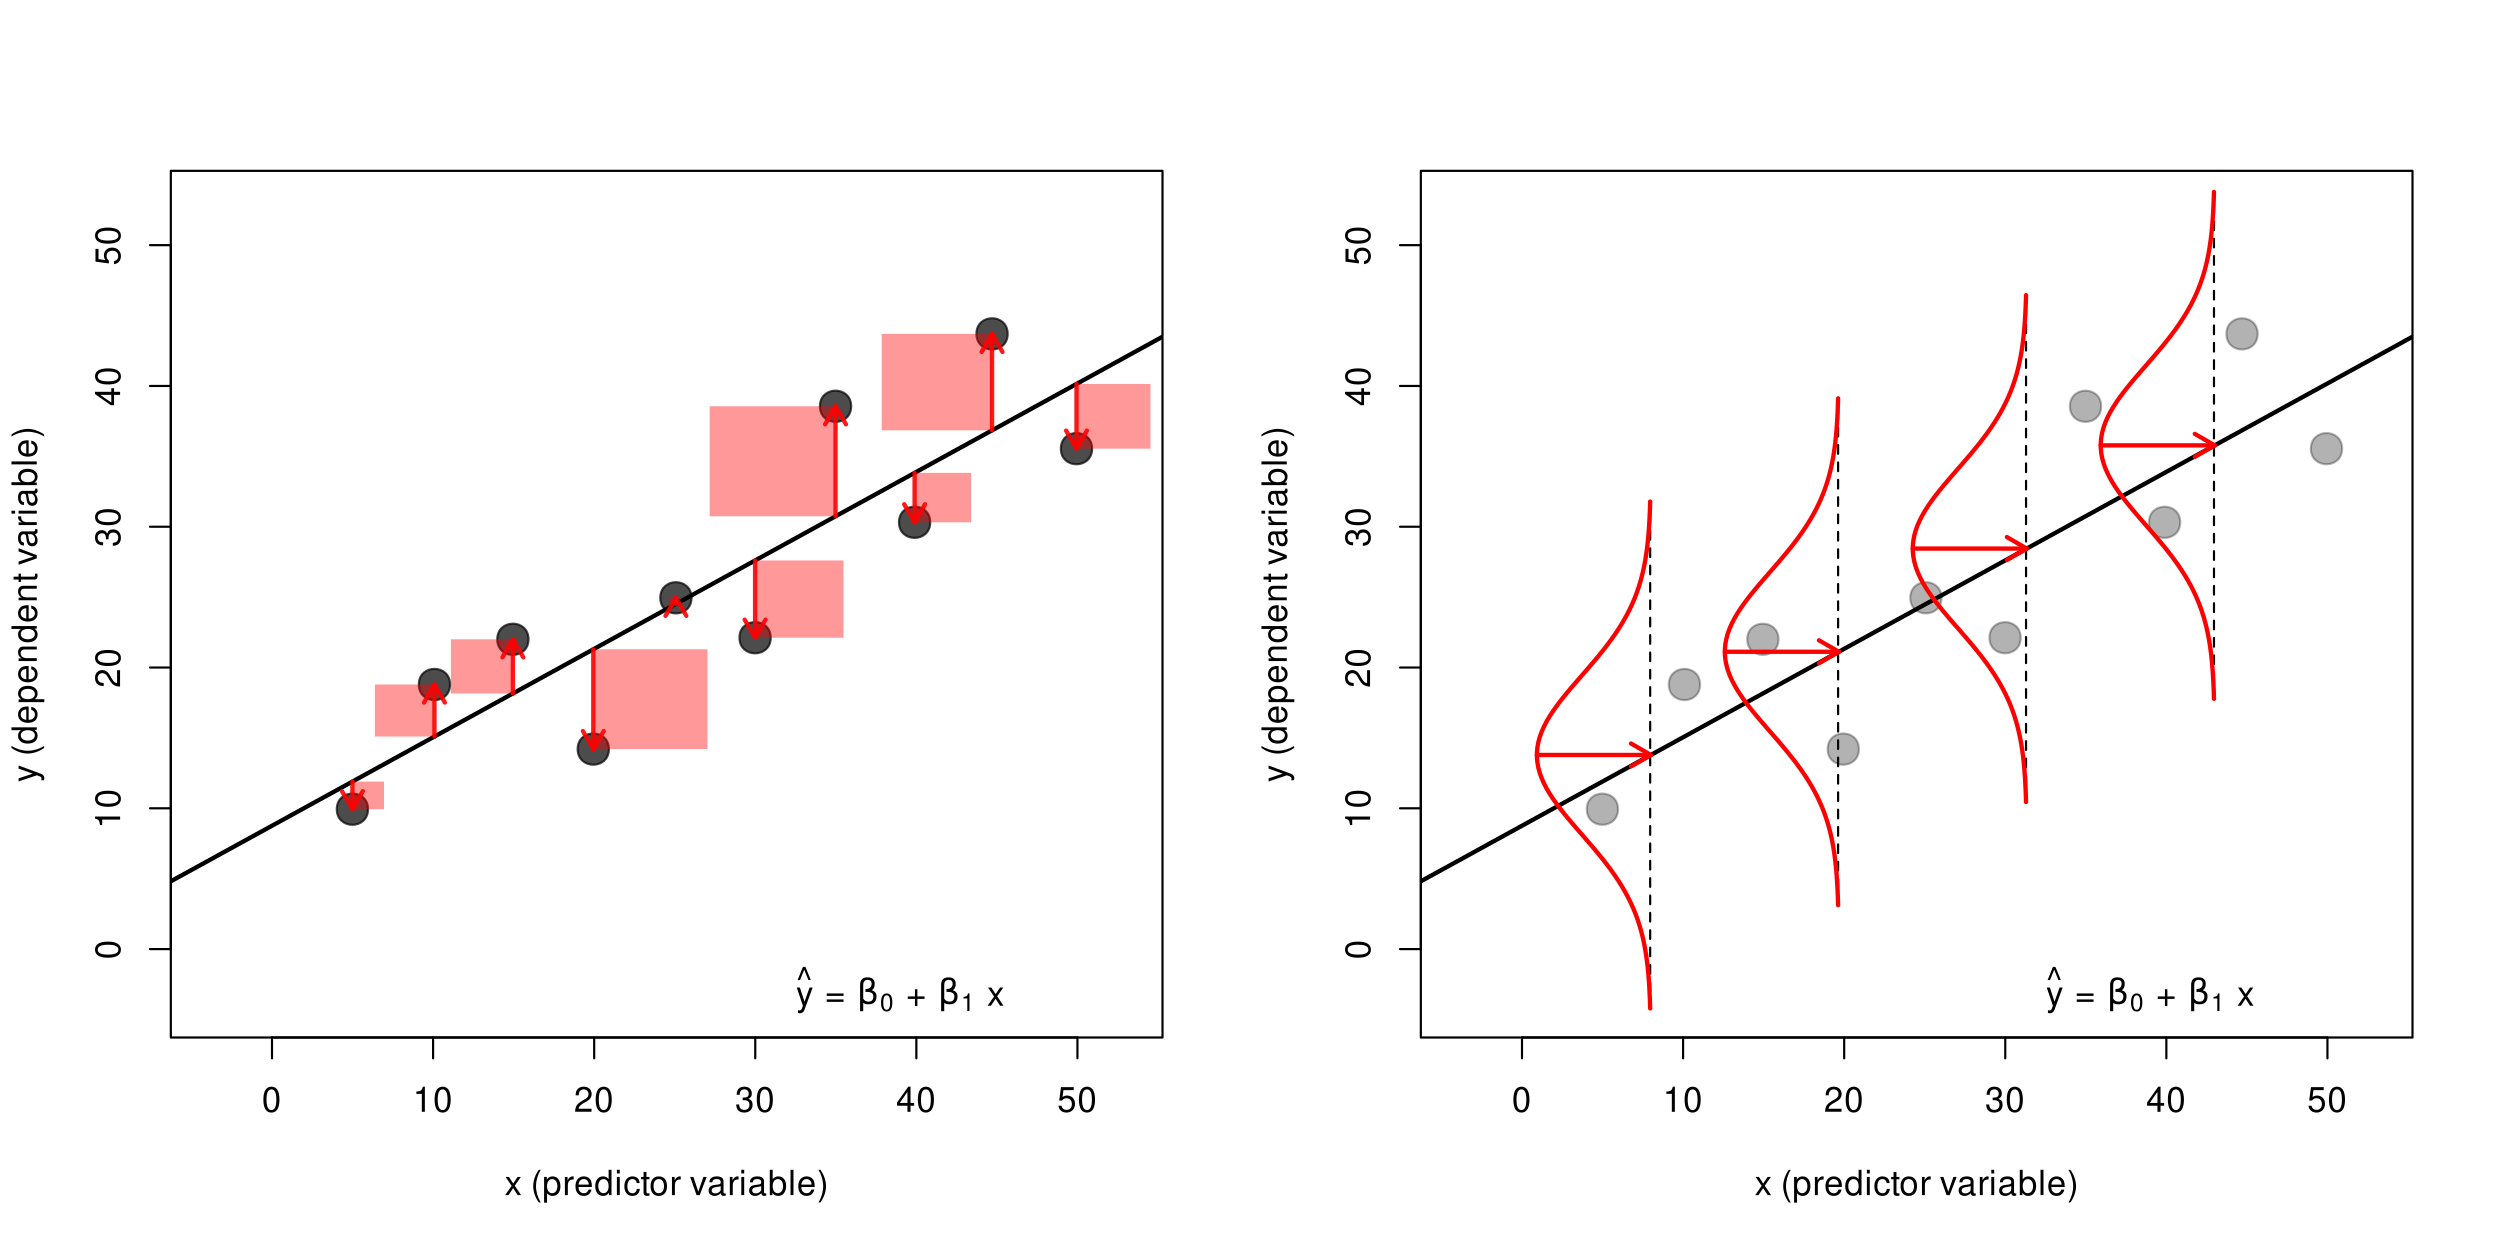 <?xml version="1.0" encoding="UTF-8"?>
<svg xmlns="http://www.w3.org/2000/svg" xmlns:xlink="http://www.w3.org/1999/xlink" width="864pt" height="432pt" viewBox="0 0 864 432" version="1.1">
<defs>
<g>
<symbol overflow="visible" id="glyph0-0">
<path style="stroke:none;" d=""/>
</symbol>
<symbol overflow="visible" id="glyph0-1">
<path style="stroke:none;" d="M 3.297 -8.672 C 2.516 -8.672 1.781 -8.312 1.344 -7.734 C 0.797 -6.953 0.516 -5.812 0.516 -4.203 C 0.516 -1.266 1.469 0.281 3.297 0.281 C 5.094 0.281 6.078 -1.266 6.078 -4.125 C 6.078 -5.812 5.812 -6.938 5.25 -7.734 C 4.812 -8.328 4.109 -8.672 3.297 -8.672 Z M 3.297 -7.734 C 4.438 -7.734 5 -6.578 5 -4.219 C 5 -1.75 4.453 -0.594 3.281 -0.594 C 2.156 -0.594 1.594 -1.797 1.594 -4.188 C 1.594 -6.578 2.156 -7.734 3.297 -7.734 Z M 3.297 -7.734 "/>
</symbol>
<symbol overflow="visible" id="glyph0-2">
<path style="stroke:none;" d="M 3.109 -6.188 L 3.109 0 L 4.156 0 L 4.156 -8.672 L 3.469 -8.672 C 3.094 -7.344 2.859 -7.156 1.219 -6.953 L 1.219 -6.188 Z M 3.109 -6.188 "/>
</symbol>
<symbol overflow="visible" id="glyph0-3">
<path style="stroke:none;" d="M 6.078 -1.047 L 1.594 -1.047 C 1.703 -1.766 2.094 -2.219 3.125 -2.859 L 4.328 -3.531 C 5.516 -4.188 6.125 -5.078 6.125 -6.141 C 6.125 -6.859 5.844 -7.531 5.344 -8 C 4.844 -8.453 4.219 -8.672 3.406 -8.672 C 2.328 -8.672 1.531 -8.297 1.062 -7.547 C 0.75 -7.094 0.625 -6.547 0.594 -5.672 L 1.656 -5.672 C 1.688 -6.266 1.766 -6.609 1.906 -6.906 C 2.188 -7.422 2.734 -7.75 3.375 -7.75 C 4.328 -7.75 5.047 -7.062 5.047 -6.125 C 5.047 -5.422 4.656 -4.828 3.906 -4.391 L 2.797 -3.75 C 1.016 -2.719 0.5 -1.906 0.406 -0.016 L 6.078 -0.016 Z M 6.078 -1.047 "/>
</symbol>
<symbol overflow="visible" id="glyph0-4">
<path style="stroke:none;" d="M 2.656 -4 L 3.234 -4 C 4.375 -4 4.984 -3.453 4.984 -2.406 C 4.984 -1.312 4.328 -0.656 3.234 -0.656 C 2.078 -0.656 1.516 -1.25 1.438 -2.516 L 0.391 -2.516 C 0.438 -1.828 0.547 -1.375 0.75 -0.984 C 1.203 -0.141 2.031 0.281 3.188 0.281 C 4.938 0.281 6.078 -0.781 6.078 -2.422 C 6.078 -3.531 5.656 -4.125 4.625 -4.484 C 5.422 -4.812 5.812 -5.406 5.812 -6.281 C 5.812 -7.781 4.844 -8.672 3.234 -8.672 C 1.516 -8.672 0.594 -7.719 0.562 -5.875 L 1.625 -5.875 C 1.625 -6.406 1.688 -6.703 1.812 -6.969 C 2.047 -7.469 2.578 -7.75 3.234 -7.75 C 4.172 -7.75 4.734 -7.188 4.734 -6.25 C 4.734 -5.641 4.531 -5.266 4.062 -5.062 C 3.766 -4.938 3.391 -4.891 2.656 -4.891 Z M 2.656 -4 "/>
</symbol>
<symbol overflow="visible" id="glyph0-5">
<path style="stroke:none;" d="M 3.922 -2.094 L 3.922 0 L 4.984 0 L 4.984 -2.094 L 6.234 -2.094 L 6.234 -3.047 L 4.984 -3.047 L 4.984 -8.672 L 4.203 -8.672 L 0.344 -3.219 L 0.344 -2.094 Z M 3.922 -3.047 L 1.266 -3.047 L 3.922 -6.875 Z M 3.922 -3.047 "/>
</symbol>
<symbol overflow="visible" id="glyph0-6">
<path style="stroke:none;" d="M 5.719 -8.516 L 1.312 -8.516 L 0.688 -3.875 L 1.656 -3.875 C 2.141 -4.469 2.562 -4.672 3.234 -4.672 C 4.375 -4.672 5.078 -3.891 5.078 -2.625 C 5.078 -1.406 4.375 -0.656 3.219 -0.656 C 2.297 -0.656 1.734 -1.125 1.469 -2.094 L 0.422 -2.094 C 0.562 -1.391 0.688 -1.062 0.938 -0.75 C 1.422 -0.094 2.281 0.281 3.234 0.281 C 4.953 0.281 6.156 -0.969 6.156 -2.766 C 6.156 -4.453 5.047 -5.609 3.406 -5.609 C 2.812 -5.609 2.328 -5.453 1.844 -5.094 L 2.172 -7.469 L 5.719 -7.469 Z M 5.719 -8.516 "/>
</symbol>
<symbol overflow="visible" id="glyph0-7">
<path style="stroke:none;" d="M 3.5 -3.25 L 5.609 -6.281 L 4.484 -6.281 L 2.969 -4.016 L 1.469 -6.281 L 0.328 -6.281 L 2.422 -3.203 L 0.203 0 L 1.344 0 L 2.938 -2.406 L 4.516 0 L 5.672 0 Z M 3.5 -3.25 "/>
</symbol>
<symbol overflow="visible" id="glyph0-8">
<path style="stroke:none;" d=""/>
</symbol>
<symbol overflow="visible" id="glyph0-9">
<path style="stroke:none;" d="M 2.828 -8.75 C 1.625 -7.172 0.875 -4.984 0.875 -3.109 C 0.875 -1.219 1.625 0.969 2.828 2.547 L 3.484 2.547 C 2.438 0.828 1.844 -1.188 1.844 -3.109 C 1.844 -5.016 2.438 -7.047 3.484 -8.75 Z M 2.828 -8.75 "/>
</symbol>
<symbol overflow="visible" id="glyph0-10">
<path style="stroke:none;" d="M 0.641 2.609 L 1.656 2.609 L 1.656 -0.656 C 2.188 -0.016 2.766 0.281 3.594 0.281 C 5.219 0.281 6.281 -1.031 6.281 -3.031 C 6.281 -5.141 5.25 -6.469 3.578 -6.469 C 2.719 -6.469 2.047 -6.078 1.578 -5.344 L 1.578 -6.281 L 0.641 -6.281 Z M 3.406 -5.531 C 4.516 -5.531 5.234 -4.562 5.234 -3.062 C 5.234 -1.625 4.5 -0.656 3.406 -0.656 C 2.344 -0.656 1.656 -1.625 1.656 -3.094 C 1.656 -4.578 2.344 -5.531 3.406 -5.531 Z M 3.406 -5.531 "/>
</symbol>
<symbol overflow="visible" id="glyph0-11">
<path style="stroke:none;" d="M 0.828 -6.281 L 0.828 0 L 1.844 0 L 1.844 -3.266 C 1.844 -4.781 2.469 -5.453 3.859 -5.406 L 3.859 -6.438 C 3.688 -6.453 3.594 -6.469 3.469 -6.469 C 2.812 -6.469 2.328 -6.078 1.75 -5.141 L 1.75 -6.281 Z M 0.828 -6.281 "/>
</symbol>
<symbol overflow="visible" id="glyph0-12">
<path style="stroke:none;" d="M 6.156 -2.812 C 6.156 -3.766 6.078 -4.344 5.906 -4.812 C 5.5 -5.844 4.531 -6.469 3.359 -6.469 C 1.609 -6.469 0.484 -5.141 0.484 -3.062 C 0.484 -0.984 1.562 0.281 3.344 0.281 C 4.781 0.281 5.766 -0.547 6.031 -1.906 L 5.016 -1.906 C 4.734 -1.078 4.172 -0.641 3.375 -0.641 C 2.734 -0.641 2.203 -0.938 1.859 -1.469 C 1.625 -1.828 1.531 -2.188 1.531 -2.812 Z M 1.547 -3.625 C 1.625 -4.781 2.344 -5.547 3.344 -5.547 C 4.375 -5.547 5.078 -4.75 5.078 -3.625 Z M 1.547 -3.625 "/>
</symbol>
<symbol overflow="visible" id="glyph0-13">
<path style="stroke:none;" d="M 5.938 -8.75 L 4.938 -8.75 L 4.938 -5.5 C 4.531 -6.125 3.859 -6.469 3.016 -6.469 C 1.375 -6.469 0.312 -5.156 0.312 -3.156 C 0.312 -1.031 1.344 0.281 3.047 0.281 C 3.906 0.281 4.516 -0.047 5.047 -0.828 L 5.047 0 L 5.938 0 Z M 3.188 -5.531 C 4.266 -5.531 4.938 -4.578 4.938 -3.078 C 4.938 -1.625 4.25 -0.656 3.188 -0.656 C 2.094 -0.656 1.359 -1.625 1.359 -3.094 C 1.359 -4.562 2.094 -5.531 3.188 -5.531 Z M 3.188 -5.531 "/>
</symbol>
<symbol overflow="visible" id="glyph0-14">
<path style="stroke:none;" d="M 1.797 -6.281 L 0.797 -6.281 L 0.797 0 L 1.797 0 Z M 1.797 -8.75 L 0.797 -8.75 L 0.797 -7.484 L 1.797 -7.484 Z M 1.797 -8.75 "/>
</symbol>
<symbol overflow="visible" id="glyph0-15">
<path style="stroke:none;" d="M 5.656 -4.172 C 5.609 -4.781 5.469 -5.188 5.234 -5.531 C 4.797 -6.125 4.047 -6.469 3.172 -6.469 C 1.469 -6.469 0.375 -5.125 0.375 -3.031 C 0.375 -1.016 1.453 0.281 3.156 0.281 C 4.656 0.281 5.609 -0.625 5.719 -2.156 L 4.719 -2.156 C 4.547 -1.156 4.031 -0.641 3.188 -0.641 C 2.078 -0.641 1.422 -1.547 1.422 -3.031 C 1.422 -4.609 2.062 -5.547 3.156 -5.547 C 4 -5.547 4.531 -5.047 4.641 -4.172 Z M 5.656 -4.172 "/>
</symbol>
<symbol overflow="visible" id="glyph0-16">
<path style="stroke:none;" d="M 3.047 -6.281 L 2.016 -6.281 L 2.016 -8.016 L 1.016 -8.016 L 1.016 -6.281 L 0.172 -6.281 L 0.172 -5.469 L 1.016 -5.469 L 1.016 -0.719 C 1.016 -0.078 1.453 0.281 2.234 0.281 C 2.5 0.281 2.719 0.25 3.047 0.188 L 3.047 -0.641 C 2.906 -0.609 2.766 -0.594 2.562 -0.594 C 2.141 -0.594 2.016 -0.719 2.016 -1.156 L 2.016 -5.469 L 3.047 -5.469 Z M 3.047 -6.281 "/>
</symbol>
<symbol overflow="visible" id="glyph0-17">
<path style="stroke:none;" d="M 3.266 -6.469 C 1.484 -6.469 0.438 -5.203 0.438 -3.094 C 0.438 -0.969 1.484 0.281 3.281 0.281 C 5.047 0.281 6.125 -0.984 6.125 -3.047 C 6.125 -5.234 5.094 -6.469 3.266 -6.469 Z M 3.281 -5.547 C 4.406 -5.547 5.078 -4.625 5.078 -3.062 C 5.078 -1.578 4.375 -0.641 3.281 -0.641 C 2.156 -0.641 1.469 -1.578 1.469 -3.094 C 1.469 -4.625 2.156 -5.547 3.281 -5.547 Z M 3.281 -5.547 "/>
</symbol>
<symbol overflow="visible" id="glyph0-18">
<path style="stroke:none;" d="M 3.422 0 L 5.828 -6.281 L 4.703 -6.281 L 2.922 -1.188 L 1.25 -6.281 L 0.125 -6.281 L 2.328 0 Z M 3.422 0 "/>
</symbol>
<symbol overflow="visible" id="glyph0-19">
<path style="stroke:none;" d="M 6.422 -0.594 C 6.312 -0.562 6.266 -0.562 6.203 -0.562 C 5.859 -0.562 5.656 -0.75 5.656 -1.062 L 5.656 -4.75 C 5.656 -5.875 4.844 -6.469 3.297 -6.469 C 2.375 -6.469 1.641 -6.203 1.219 -5.734 C 0.922 -5.406 0.797 -5.047 0.781 -4.422 L 1.781 -4.422 C 1.875 -5.203 2.328 -5.547 3.266 -5.547 C 4.172 -5.547 4.672 -5.203 4.672 -4.609 L 4.672 -4.344 C 4.656 -3.906 4.438 -3.75 3.625 -3.641 C 2.203 -3.469 1.984 -3.422 1.609 -3.266 C 0.875 -2.953 0.5 -2.406 0.5 -1.578 C 0.5 -0.438 1.297 0.281 2.562 0.281 C 3.359 0.281 4 0 4.703 -0.641 C 4.781 0 5.094 0.281 5.734 0.281 C 5.953 0.281 6.078 0.25 6.422 0.172 Z M 4.672 -1.984 C 4.672 -1.641 4.578 -1.438 4.266 -1.156 C 3.859 -0.797 3.375 -0.594 2.781 -0.594 C 2 -0.594 1.547 -0.969 1.547 -1.609 C 1.547 -2.266 1.984 -2.609 3.062 -2.766 C 4.125 -2.906 4.328 -2.953 4.672 -3.109 Z M 4.672 -1.984 "/>
</symbol>
<symbol overflow="visible" id="glyph0-20">
<path style="stroke:none;" d="M 0.641 -8.75 L 0.641 0 L 1.547 0 L 1.547 -0.797 C 2.031 -0.078 2.656 0.281 3.547 0.281 C 5.203 0.281 6.281 -1.078 6.281 -3.172 C 6.281 -5.203 5.25 -6.469 3.594 -6.469 C 2.719 -6.469 2.109 -6.141 1.641 -5.438 L 1.641 -8.75 Z M 3.391 -5.531 C 4.516 -5.531 5.234 -4.562 5.234 -3.062 C 5.234 -1.625 4.484 -0.656 3.391 -0.656 C 2.328 -0.656 1.641 -1.625 1.641 -3.094 C 1.641 -4.578 2.328 -5.531 3.391 -5.531 Z M 3.391 -5.531 "/>
</symbol>
<symbol overflow="visible" id="glyph0-21">
<path style="stroke:none;" d="M 1.828 -8.75 L 0.812 -8.75 L 0.812 0 L 1.828 0 Z M 1.828 -8.75 "/>
</symbol>
<symbol overflow="visible" id="glyph0-22">
<path style="stroke:none;" d="M 1.109 2.547 C 2.312 0.969 3.078 -1.219 3.078 -3.094 C 3.078 -4.984 2.312 -7.172 1.109 -8.75 L 0.453 -8.75 C 1.516 -7.031 2.094 -5.016 2.094 -3.094 C 2.094 -1.188 1.516 0.844 0.453 2.547 Z M 1.109 2.547 "/>
</symbol>
<symbol overflow="visible" id="glyph0-23">
<path style="stroke:none;" d="M 4.656 -6.281 L 2.922 -1.391 L 1.312 -6.281 L 0.234 -6.281 L 2.359 0.031 L 1.984 1.016 C 1.812 1.469 1.594 1.625 1.172 1.625 C 1.016 1.625 0.859 1.609 0.641 1.562 L 0.641 2.453 C 0.859 2.562 1.062 2.609 1.312 2.609 C 1.641 2.609 1.984 2.516 2.25 2.312 C 2.562 2.094 2.75 1.828 2.938 1.312 L 5.734 -6.281 Z M 4.656 -6.281 "/>
</symbol>
<symbol overflow="visible" id="glyph0-24">
<path style="stroke:none;" d="M 2.359 -8.516 L 0.531 -3.953 L 1.359 -3.953 L 2.812 -7.547 L 4.266 -3.953 L 5.094 -3.953 L 3.234 -8.516 Z M 2.359 -8.516 "/>
</symbol>
<symbol overflow="visible" id="glyph0-25">
<path style="stroke:none;" d="M 6.406 -4.234 L 0.594 -4.234 L 0.594 -3.391 L 6.406 -3.391 Z M 6.406 -2.172 L 0.594 -2.172 L 0.594 -1.328 L 6.406 -1.328 Z M 6.406 -2.172 "/>
</symbol>
<symbol overflow="visible" id="glyph0-26">
<path style="stroke:none;" d="M 6.406 -3.203 L 3.922 -3.203 L 3.922 -5.688 L 3.078 -5.688 L 3.078 -3.203 L 0.594 -3.203 L 0.594 -2.359 L 3.078 -2.359 L 3.078 0.125 L 3.922 0.125 L 3.922 -2.359 L 6.406 -2.359 Z M 6.406 -3.203 "/>
</symbol>
<symbol overflow="visible" id="glyph1-0">
<path style="stroke:none;" d=""/>
</symbol>
<symbol overflow="visible" id="glyph1-1">
<path style="stroke:none;" d="M -8.672 -3.297 C -8.672 -2.516 -8.312 -1.781 -7.734 -1.344 C -6.953 -0.797 -5.812 -0.516 -4.203 -0.516 C -1.266 -0.516 0.281 -1.469 0.281 -3.297 C 0.281 -5.094 -1.266 -6.078 -4.125 -6.078 C -5.812 -6.078 -6.938 -5.812 -7.734 -5.25 C -8.328 -4.812 -8.672 -4.109 -8.672 -3.297 Z M -7.734 -3.297 C -7.734 -4.438 -6.578 -5 -4.219 -5 C -1.75 -5 -0.594 -4.453 -0.594 -3.281 C -0.594 -2.156 -1.797 -1.594 -4.188 -1.594 C -6.578 -1.594 -7.734 -2.156 -7.734 -3.297 Z M -7.734 -3.297 "/>
</symbol>
<symbol overflow="visible" id="glyph1-2">
<path style="stroke:none;" d="M -6.188 -3.109 L 0 -3.109 L 0 -4.156 L -8.672 -4.156 L -8.672 -3.469 C -7.344 -3.094 -7.156 -2.859 -6.953 -1.219 L -6.188 -1.219 Z M -6.188 -3.109 "/>
</symbol>
<symbol overflow="visible" id="glyph1-3">
<path style="stroke:none;" d="M -1.047 -6.078 L -1.047 -1.594 C -1.766 -1.703 -2.219 -2.094 -2.859 -3.125 L -3.531 -4.328 C -4.188 -5.516 -5.078 -6.125 -6.141 -6.125 C -6.859 -6.125 -7.531 -5.844 -8 -5.344 C -8.453 -4.844 -8.672 -4.219 -8.672 -3.406 C -8.672 -2.328 -8.297 -1.531 -7.547 -1.062 C -7.094 -0.75 -6.547 -0.625 -5.672 -0.594 L -5.672 -1.656 C -6.266 -1.688 -6.609 -1.766 -6.906 -1.906 C -7.422 -2.188 -7.75 -2.734 -7.75 -3.375 C -7.75 -4.328 -7.062 -5.047 -6.125 -5.047 C -5.422 -5.047 -4.828 -4.656 -4.391 -3.906 L -3.75 -2.797 C -2.719 -1.016 -1.906 -0.5 -0.016 -0.406 L -0.016 -6.078 Z M -1.047 -6.078 "/>
</symbol>
<symbol overflow="visible" id="glyph1-4">
<path style="stroke:none;" d="M -4 -2.656 L -4 -3.234 C -4 -4.375 -3.453 -4.984 -2.406 -4.984 C -1.312 -4.984 -0.656 -4.328 -0.656 -3.234 C -0.656 -2.078 -1.25 -1.516 -2.516 -1.438 L -2.516 -0.391 C -1.828 -0.438 -1.375 -0.547 -0.984 -0.75 C -0.141 -1.203 0.281 -2.031 0.281 -3.188 C 0.281 -4.938 -0.781 -6.078 -2.422 -6.078 C -3.531 -6.078 -4.125 -5.656 -4.484 -4.625 C -4.812 -5.422 -5.406 -5.812 -6.281 -5.812 C -7.781 -5.812 -8.672 -4.844 -8.672 -3.234 C -8.672 -1.516 -7.719 -0.594 -5.875 -0.562 L -5.875 -1.625 C -6.406 -1.625 -6.703 -1.688 -6.969 -1.812 C -7.469 -2.047 -7.75 -2.578 -7.75 -3.234 C -7.75 -4.172 -7.188 -4.734 -6.25 -4.734 C -5.641 -4.734 -5.266 -4.531 -5.062 -4.062 C -4.938 -3.766 -4.891 -3.391 -4.891 -2.656 Z M -4 -2.656 "/>
</symbol>
<symbol overflow="visible" id="glyph1-5">
<path style="stroke:none;" d="M -2.094 -3.922 L 0 -3.922 L 0 -4.984 L -2.094 -4.984 L -2.094 -6.234 L -3.047 -6.234 L -3.047 -4.984 L -8.672 -4.984 L -8.672 -4.203 L -3.219 -0.344 L -2.094 -0.344 Z M -3.047 -3.922 L -3.047 -1.266 L -6.875 -3.922 Z M -3.047 -3.922 "/>
</symbol>
<symbol overflow="visible" id="glyph1-6">
<path style="stroke:none;" d="M -8.516 -5.719 L -8.516 -1.312 L -3.875 -0.688 L -3.875 -1.656 C -4.469 -2.141 -4.672 -2.562 -4.672 -3.234 C -4.672 -4.375 -3.891 -5.078 -2.625 -5.078 C -1.406 -5.078 -0.656 -4.375 -0.656 -3.219 C -0.656 -2.297 -1.125 -1.734 -2.094 -1.469 L -2.094 -0.422 C -1.391 -0.562 -1.062 -0.688 -0.75 -0.938 C -0.094 -1.422 0.281 -2.281 0.281 -3.234 C 0.281 -4.953 -0.969 -6.156 -2.766 -6.156 C -4.453 -6.156 -5.609 -5.047 -5.609 -3.406 C -5.609 -2.812 -5.453 -2.328 -5.094 -1.844 L -7.469 -2.172 L -7.469 -5.719 Z M -8.516 -5.719 "/>
</symbol>
<symbol overflow="visible" id="glyph1-7">
<path style="stroke:none;" d="M -6.281 -4.656 L -1.391 -2.922 L -6.281 -1.312 L -6.281 -0.234 L 0.031 -2.359 L 1.016 -1.984 C 1.469 -1.812 1.625 -1.594 1.625 -1.172 C 1.625 -1.016 1.609 -0.859 1.562 -0.641 L 2.453 -0.641 C 2.562 -0.859 2.609 -1.062 2.609 -1.312 C 2.609 -1.641 2.516 -1.984 2.312 -2.25 C 2.094 -2.562 1.828 -2.75 1.312 -2.938 L -6.281 -5.734 Z M -6.281 -4.656 "/>
</symbol>
<symbol overflow="visible" id="glyph1-8">
<path style="stroke:none;" d=""/>
</symbol>
<symbol overflow="visible" id="glyph1-9">
<path style="stroke:none;" d="M -8.75 -2.828 C -7.172 -1.625 -4.984 -0.875 -3.109 -0.875 C -1.219 -0.875 0.969 -1.625 2.547 -2.828 L 2.547 -3.484 C 0.828 -2.438 -1.188 -1.844 -3.109 -1.844 C -5.016 -1.844 -7.047 -2.438 -8.75 -3.484 Z M -8.75 -2.828 "/>
</symbol>
<symbol overflow="visible" id="glyph1-10">
<path style="stroke:none;" d="M -8.75 -5.938 L -8.75 -4.938 L -5.5 -4.938 C -6.125 -4.531 -6.469 -3.859 -6.469 -3.016 C -6.469 -1.375 -5.156 -0.312 -3.156 -0.312 C -1.031 -0.312 0.281 -1.344 0.281 -3.047 C 0.281 -3.906 -0.047 -4.516 -0.828 -5.047 L 0 -5.047 L 0 -5.938 Z M -5.531 -3.188 C -5.531 -4.266 -4.578 -4.938 -3.078 -4.938 C -1.625 -4.938 -0.656 -4.25 -0.656 -3.188 C -0.656 -2.094 -1.625 -1.359 -3.094 -1.359 C -4.562 -1.359 -5.531 -2.094 -5.531 -3.188 Z M -5.531 -3.188 "/>
</symbol>
<symbol overflow="visible" id="glyph1-11">
<path style="stroke:none;" d="M -2.812 -6.156 C -3.766 -6.156 -4.344 -6.078 -4.812 -5.906 C -5.844 -5.5 -6.469 -4.531 -6.469 -3.359 C -6.469 -1.609 -5.141 -0.484 -3.062 -0.484 C -0.984 -0.484 0.281 -1.562 0.281 -3.344 C 0.281 -4.781 -0.547 -5.766 -1.906 -6.031 L -1.906 -5.016 C -1.078 -4.734 -0.641 -4.172 -0.641 -3.375 C -0.641 -2.734 -0.938 -2.203 -1.469 -1.859 C -1.828 -1.625 -2.188 -1.531 -2.812 -1.531 Z M -3.625 -1.547 C -4.781 -1.625 -5.547 -2.344 -5.547 -3.344 C -5.547 -4.375 -4.75 -5.078 -3.625 -5.078 Z M -3.625 -1.547 "/>
</symbol>
<symbol overflow="visible" id="glyph1-12">
<path style="stroke:none;" d="M 2.609 -0.641 L 2.609 -1.656 L -0.656 -1.656 C -0.016 -2.188 0.281 -2.766 0.281 -3.594 C 0.281 -5.219 -1.031 -6.281 -3.031 -6.281 C -5.141 -6.281 -6.469 -5.25 -6.469 -3.578 C -6.469 -2.719 -6.078 -2.047 -5.344 -1.578 L -6.281 -1.578 L -6.281 -0.641 Z M -5.531 -3.406 C -5.531 -4.516 -4.562 -5.234 -3.062 -5.234 C -1.625 -5.234 -0.656 -4.5 -0.656 -3.406 C -0.656 -2.344 -1.625 -1.656 -3.094 -1.656 C -4.578 -1.656 -5.531 -2.344 -5.531 -3.406 Z M -5.531 -3.406 "/>
</symbol>
<symbol overflow="visible" id="glyph1-13">
<path style="stroke:none;" d="M -6.281 -0.844 L 0 -0.844 L 0 -1.844 L -3.469 -1.844 C -4.75 -1.844 -5.594 -2.516 -5.594 -3.547 C -5.594 -4.344 -5.109 -4.844 -4.359 -4.844 L 0 -4.844 L 0 -5.844 L -4.75 -5.844 C -5.797 -5.844 -6.469 -5.062 -6.469 -3.859 C -6.469 -2.922 -6.109 -2.312 -5.234 -1.766 L -6.281 -1.766 Z M -6.281 -0.844 "/>
</symbol>
<symbol overflow="visible" id="glyph1-14">
<path style="stroke:none;" d="M -6.281 -3.047 L -6.281 -2.016 L -8.016 -2.016 L -8.016 -1.016 L -6.281 -1.016 L -6.281 -0.172 L -5.469 -0.172 L -5.469 -1.016 L -0.719 -1.016 C -0.078 -1.016 0.281 -1.453 0.281 -2.234 C 0.281 -2.5 0.25 -2.719 0.188 -3.047 L -0.641 -3.047 C -0.609 -2.906 -0.594 -2.766 -0.594 -2.562 C -0.594 -2.141 -0.719 -2.016 -1.156 -2.016 L -5.469 -2.016 L -5.469 -3.047 Z M -6.281 -3.047 "/>
</symbol>
<symbol overflow="visible" id="glyph1-15">
<path style="stroke:none;" d="M 0 -3.422 L -6.281 -5.828 L -6.281 -4.703 L -1.188 -2.922 L -6.281 -1.25 L -6.281 -0.125 L 0 -2.328 Z M 0 -3.422 "/>
</symbol>
<symbol overflow="visible" id="glyph1-16">
<path style="stroke:none;" d="M -0.594 -6.422 C -0.562 -6.312 -0.562 -6.266 -0.562 -6.203 C -0.562 -5.859 -0.75 -5.656 -1.062 -5.656 L -4.75 -5.656 C -5.875 -5.656 -6.469 -4.844 -6.469 -3.297 C -6.469 -2.375 -6.203 -1.641 -5.734 -1.219 C -5.406 -0.922 -5.047 -0.797 -4.422 -0.781 L -4.422 -1.781 C -5.203 -1.875 -5.547 -2.328 -5.547 -3.266 C -5.547 -4.172 -5.203 -4.672 -4.609 -4.672 L -4.344 -4.672 C -3.906 -4.656 -3.75 -4.438 -3.641 -3.625 C -3.469 -2.203 -3.422 -1.984 -3.266 -1.609 C -2.953 -0.875 -2.406 -0.5 -1.578 -0.5 C -0.438 -0.5 0.281 -1.297 0.281 -2.562 C 0.281 -3.359 0 -4 -0.641 -4.703 C 0 -4.781 0.281 -5.094 0.281 -5.734 C 0.281 -5.953 0.25 -6.078 0.172 -6.422 Z M -1.984 -4.672 C -1.641 -4.672 -1.438 -4.578 -1.156 -4.266 C -0.797 -3.859 -0.594 -3.375 -0.594 -2.781 C -0.594 -2 -0.969 -1.547 -1.609 -1.547 C -2.266 -1.547 -2.609 -1.984 -2.766 -3.062 C -2.906 -4.125 -2.953 -4.328 -3.109 -4.672 Z M -1.984 -4.672 "/>
</symbol>
<symbol overflow="visible" id="glyph1-17">
<path style="stroke:none;" d="M -6.281 -0.828 L 0 -0.828 L 0 -1.844 L -3.266 -1.844 C -4.781 -1.844 -5.453 -2.469 -5.406 -3.859 L -6.438 -3.859 C -6.453 -3.688 -6.469 -3.594 -6.469 -3.469 C -6.469 -2.812 -6.078 -2.328 -5.141 -1.75 L -6.281 -1.75 Z M -6.281 -0.828 "/>
</symbol>
<symbol overflow="visible" id="glyph1-18">
<path style="stroke:none;" d="M -6.281 -1.797 L -6.281 -0.797 L 0 -0.797 L 0 -1.797 Z M -8.75 -1.797 L -8.75 -0.797 L -7.484 -0.797 L -7.484 -1.797 Z M -8.75 -1.797 "/>
</symbol>
<symbol overflow="visible" id="glyph1-19">
<path style="stroke:none;" d="M -8.75 -0.641 L 0 -0.641 L 0 -1.547 L -0.797 -1.547 C -0.078 -2.031 0.281 -2.656 0.281 -3.547 C 0.281 -5.203 -1.078 -6.281 -3.172 -6.281 C -5.203 -6.281 -6.469 -5.25 -6.469 -3.594 C -6.469 -2.719 -6.141 -2.109 -5.438 -1.641 L -8.75 -1.641 Z M -5.531 -3.391 C -5.531 -4.516 -4.562 -5.234 -3.062 -5.234 C -1.625 -5.234 -0.656 -4.484 -0.656 -3.391 C -0.656 -2.328 -1.625 -1.641 -3.094 -1.641 C -4.578 -1.641 -5.531 -2.328 -5.531 -3.391 Z M -5.531 -3.391 "/>
</symbol>
<symbol overflow="visible" id="glyph1-20">
<path style="stroke:none;" d="M -8.75 -1.828 L -8.75 -0.812 L 0 -0.812 L 0 -1.828 Z M -8.75 -1.828 "/>
</symbol>
<symbol overflow="visible" id="glyph1-21">
<path style="stroke:none;" d="M 2.547 -1.109 C 0.969 -2.312 -1.219 -3.078 -3.094 -3.078 C -4.984 -3.078 -7.172 -2.312 -8.75 -1.109 L -8.75 -0.453 C -7.031 -1.516 -5.016 -2.094 -3.094 -2.094 C -1.188 -2.094 0.844 -1.516 2.547 -0.453 Z M 2.547 -1.109 "/>
</symbol>
<symbol overflow="visible" id="glyph2-0">
<path style="stroke:none;" d="M 0.594 2.125 L 0.594 -8.469 L 6.594 -8.469 L 6.594 2.125 Z M 1.266 1.453 L 5.938 1.453 L 5.938 -7.781 L 1.266 -7.781 Z M 1.266 1.453 "/>
</symbol>
<symbol overflow="visible" id="glyph2-1">
<path style="stroke:none;" d=""/>
</symbol>
<symbol overflow="visible" id="glyph2-2">
<path style="stroke:none;" d="M 2.203 -0.406 L 2.203 2.5 L 1.125 2.5 L 1.125 -6.516 C 1.125 -8.297 1.957 -9.188 3.625 -9.188 C 5.32 -9.188 6.172 -8.438 6.172 -6.938 C 6.172 -5.863 5.832 -5.133 5.156 -4.75 C 6.25 -4.395 6.797 -3.695 6.797 -2.656 C 6.797 -0.801 5.852 0.125 3.969 0.125 C 3.145 0.125 2.555 -0.051 2.203 -0.406 Z M 2.203 -1.812 C 2.641 -1.133 3.242 -0.797 4.016 -0.797 C 5.141 -0.797 5.703 -1.41 5.703 -2.641 C 5.703 -3.742 4.797 -4.25 2.984 -4.156 L 2.984 -5.156 C 4.398 -5.156 5.109 -5.781 5.109 -7.031 C 5.109 -7.883 4.648 -8.312 3.734 -8.312 C 2.711 -8.312 2.203 -7.703 2.203 -6.484 Z M 2.203 -1.812 "/>
</symbol>
<symbol overflow="visible" id="glyph3-0">
<path style="stroke:none;" d=""/>
</symbol>
<symbol overflow="visible" id="glyph3-1">
<path style="stroke:none;" d="M 2.312 -6.078 C 1.75 -6.078 1.25 -5.828 0.938 -5.406 C 0.562 -4.875 0.359 -4.062 0.359 -2.938 C 0.359 -0.891 1.031 0.188 2.312 0.188 C 3.578 0.188 4.266 -0.891 4.266 -2.891 C 4.266 -4.062 4.078 -4.859 3.688 -5.406 C 3.375 -5.828 2.875 -6.078 2.312 -6.078 Z M 2.312 -5.422 C 3.109 -5.422 3.5 -4.609 3.5 -2.953 C 3.5 -1.234 3.125 -0.422 2.297 -0.422 C 1.516 -0.422 1.125 -1.266 1.125 -2.938 C 1.125 -4.609 1.516 -5.422 2.312 -5.422 Z M 2.312 -5.422 "/>
</symbol>
<symbol overflow="visible" id="glyph3-2">
<path style="stroke:none;" d="M 2.172 -4.328 L 2.172 0 L 2.922 0 L 2.922 -6.078 L 2.422 -6.078 C 2.172 -5.141 2 -5.016 0.859 -4.859 L 0.859 -4.328 Z M 2.172 -4.328 "/>
</symbol>
</g>
<clipPath id="clip1">
  <path d="M 59.039 115 L 401.758 115 L 401.758 306 L 59.039 306 Z M 59.039 115 "/>
</clipPath>
<clipPath id="clip2">
  <path d="M 491.039 115 L 833.758 115 L 833.758 306 L 491.039 306 Z M 491.039 115 "/>
</clipPath>
</defs>
<g id="surface17">
<rect x="0" y="0" width="864" height="432" style="fill:rgb(100%,100%,100%);fill-opacity:1;stroke:none;"/>
<path style="fill-rule:nonzero;fill:rgb(0%,0%,0%);fill-opacity:0.702;stroke-width:0.75;stroke-linecap:round;stroke-linejoin:round;stroke:rgb(0%,0%,0%);stroke-opacity:0.702;stroke-miterlimit:10;" d="M 127.191 279.656 C 127.191 286.855 116.391 286.855 116.391 279.656 C 116.391 272.457 127.191 272.457 127.191 279.656 "/>
<path style="fill-rule:nonzero;fill:rgb(0%,0%,0%);fill-opacity:0.702;stroke-width:0.75;stroke-linecap:round;stroke-linejoin:round;stroke:rgb(0%,0%,0%);stroke-opacity:0.702;stroke-miterlimit:10;" d="M 155.543 236.562 C 155.543 243.762 144.742 243.762 144.742 236.562 C 144.742 229.359 155.543 229.359 155.543 236.562 "/>
<path style="fill-rule:nonzero;fill:rgb(0%,0%,0%);fill-opacity:0.702;stroke-width:0.75;stroke-linecap:round;stroke-linejoin:round;stroke:rgb(0%,0%,0%);stroke-opacity:0.702;stroke-miterlimit:10;" d="M 182.652 220.938 C 182.652 228.137 171.852 228.137 171.852 220.938 C 171.852 213.738 182.652 213.738 182.652 220.938 "/>
<path style="fill-rule:nonzero;fill:rgb(0%,0%,0%);fill-opacity:0.702;stroke-width:0.75;stroke-linecap:round;stroke-linejoin:round;stroke:rgb(0%,0%,0%);stroke-opacity:0.702;stroke-miterlimit:10;" d="M 210.441 258.887 C 210.441 266.086 199.641 266.086 199.641 258.887 C 199.641 251.688 210.441 251.688 210.441 258.887 "/>
<path style="fill-rule:nonzero;fill:rgb(0%,0%,0%);fill-opacity:0.702;stroke-width:0.75;stroke-linecap:round;stroke-linejoin:round;stroke:rgb(0%,0%,0%);stroke-opacity:0.702;stroke-miterlimit:10;" d="M 238.992 206.598 C 238.992 213.797 228.195 213.797 228.195 206.598 C 228.195 199.398 238.992 199.398 238.992 206.598 "/>
<path style="fill-rule:nonzero;fill:rgb(0%,0%,0%);fill-opacity:0.702;stroke-width:0.75;stroke-linecap:round;stroke-linejoin:round;stroke:rgb(0%,0%,0%);stroke-opacity:0.702;stroke-miterlimit:10;" d="M 266.359 220.398 C 266.359 227.598 255.559 227.598 255.559 220.398 C 255.559 213.199 266.359 213.199 266.359 220.398 "/>
<path style="fill-rule:nonzero;fill:rgb(0%,0%,0%);fill-opacity:0.702;stroke-width:0.75;stroke-linecap:round;stroke-linejoin:round;stroke:rgb(0%,0%,0%);stroke-opacity:0.702;stroke-miterlimit:10;" d="M 294.16 140.406 C 294.16 147.609 283.363 147.609 283.363 140.406 C 283.363 133.207 294.16 133.207 294.16 140.406 "/>
<path style="fill-rule:nonzero;fill:rgb(0%,0%,0%);fill-opacity:0.702;stroke-width:0.75;stroke-linecap:round;stroke-linejoin:round;stroke:rgb(0%,0%,0%);stroke-opacity:0.702;stroke-miterlimit:10;" d="M 321.488 180.504 C 321.488 187.703 310.688 187.703 310.688 180.504 C 310.688 173.301 321.488 173.301 321.488 180.504 "/>
<path style="fill-rule:nonzero;fill:rgb(0%,0%,0%);fill-opacity:0.702;stroke-width:0.75;stroke-linecap:round;stroke-linejoin:round;stroke:rgb(0%,0%,0%);stroke-opacity:0.702;stroke-miterlimit:10;" d="M 348.254 115.387 C 348.254 122.586 337.453 122.586 337.453 115.387 C 337.453 108.188 348.254 108.188 348.254 115.387 "/>
<path style="fill-rule:nonzero;fill:rgb(0%,0%,0%);fill-opacity:0.702;stroke-width:0.75;stroke-linecap:round;stroke-linejoin:round;stroke:rgb(0%,0%,0%);stroke-opacity:0.702;stroke-miterlimit:10;" d="M 377.434 155.055 C 377.434 162.254 366.633 162.254 366.633 155.055 C 366.633 147.855 377.434 147.855 377.434 155.055 "/>
<path style="fill:none;stroke-width:0.75;stroke-linecap:round;stroke-linejoin:round;stroke:rgb(0%,0%,0%);stroke-opacity:1;stroke-miterlimit:10;" d="M 94.004 358.559 L 372.363 358.559 "/>
<path style="fill:none;stroke-width:0.75;stroke-linecap:round;stroke-linejoin:round;stroke:rgb(0%,0%,0%);stroke-opacity:1;stroke-miterlimit:10;" d="M 94.004 358.559 L 94.004 365.762 "/>
<path style="fill:none;stroke-width:0.75;stroke-linecap:round;stroke-linejoin:round;stroke:rgb(0%,0%,0%);stroke-opacity:1;stroke-miterlimit:10;" d="M 149.676 358.559 L 149.676 365.762 "/>
<path style="fill:none;stroke-width:0.75;stroke-linecap:round;stroke-linejoin:round;stroke:rgb(0%,0%,0%);stroke-opacity:1;stroke-miterlimit:10;" d="M 205.348 358.559 L 205.348 365.762 "/>
<path style="fill:none;stroke-width:0.75;stroke-linecap:round;stroke-linejoin:round;stroke:rgb(0%,0%,0%);stroke-opacity:1;stroke-miterlimit:10;" d="M 261.02 358.559 L 261.02 365.762 "/>
<path style="fill:none;stroke-width:0.75;stroke-linecap:round;stroke-linejoin:round;stroke:rgb(0%,0%,0%);stroke-opacity:1;stroke-miterlimit:10;" d="M 316.691 358.559 L 316.691 365.762 "/>
<path style="fill:none;stroke-width:0.75;stroke-linecap:round;stroke-linejoin:round;stroke:rgb(0%,0%,0%);stroke-opacity:1;stroke-miterlimit:10;" d="M 372.363 358.559 L 372.363 365.762 "/>
<g style="fill:rgb(0%,0%,0%);fill-opacity:1;">
  <use xlink:href="#glyph0-1" x="90.504" y="384.229"/>
</g>
<g style="fill:rgb(0%,0%,0%);fill-opacity:1;">
  <use xlink:href="#glyph0-2" x="142.676" y="384.229"/>
  <use xlink:href="#glyph0-1" x="149.676" y="384.229"/>
</g>
<g style="fill:rgb(0%,0%,0%);fill-opacity:1;">
  <use xlink:href="#glyph0-3" x="198.348" y="384.229"/>
  <use xlink:href="#glyph0-1" x="205.348" y="384.229"/>
</g>
<g style="fill:rgb(0%,0%,0%);fill-opacity:1;">
  <use xlink:href="#glyph0-4" x="254.02" y="384.229"/>
  <use xlink:href="#glyph0-1" x="261.02" y="384.229"/>
</g>
<g style="fill:rgb(0%,0%,0%);fill-opacity:1;">
  <use xlink:href="#glyph0-5" x="309.691" y="384.229"/>
  <use xlink:href="#glyph0-1" x="316.691" y="384.229"/>
</g>
<g style="fill:rgb(0%,0%,0%);fill-opacity:1;">
  <use xlink:href="#glyph0-6" x="365.363" y="384.229"/>
  <use xlink:href="#glyph0-1" x="372.363" y="384.229"/>
</g>
<path style="fill:none;stroke-width:0.75;stroke-linecap:round;stroke-linejoin:round;stroke:rgb(0%,0%,0%);stroke-opacity:1;stroke-miterlimit:10;" d="M 59.039 328.004 L 59.039 84.73 "/>
<path style="fill:none;stroke-width:0.75;stroke-linecap:round;stroke-linejoin:round;stroke:rgb(0%,0%,0%);stroke-opacity:1;stroke-miterlimit:10;" d="M 59.039 328.004 L 51.84 328.004 "/>
<path style="fill:none;stroke-width:0.75;stroke-linecap:round;stroke-linejoin:round;stroke:rgb(0%,0%,0%);stroke-opacity:1;stroke-miterlimit:10;" d="M 59.039 279.352 L 51.84 279.352 "/>
<path style="fill:none;stroke-width:0.75;stroke-linecap:round;stroke-linejoin:round;stroke:rgb(0%,0%,0%);stroke-opacity:1;stroke-miterlimit:10;" d="M 59.039 230.695 L 51.84 230.695 "/>
<path style="fill:none;stroke-width:0.75;stroke-linecap:round;stroke-linejoin:round;stroke:rgb(0%,0%,0%);stroke-opacity:1;stroke-miterlimit:10;" d="M 59.039 182.039 L 51.84 182.039 "/>
<path style="fill:none;stroke-width:0.75;stroke-linecap:round;stroke-linejoin:round;stroke:rgb(0%,0%,0%);stroke-opacity:1;stroke-miterlimit:10;" d="M 59.039 133.387 L 51.84 133.387 "/>
<path style="fill:none;stroke-width:0.75;stroke-linecap:round;stroke-linejoin:round;stroke:rgb(0%,0%,0%);stroke-opacity:1;stroke-miterlimit:10;" d="M 59.039 84.73 L 51.84 84.73 "/>
<g style="fill:rgb(0%,0%,0%);fill-opacity:1;">
  <use xlink:href="#glyph1-1" x="41.51" y="331.504"/>
</g>
<g style="fill:rgb(0%,0%,0%);fill-opacity:1;">
  <use xlink:href="#glyph1-2" x="41.51" y="286.352"/>
  <use xlink:href="#glyph1-1" x="41.51" y="279.352"/>
</g>
<g style="fill:rgb(0%,0%,0%);fill-opacity:1;">
  <use xlink:href="#glyph1-3" x="41.51" y="237.695"/>
  <use xlink:href="#glyph1-1" x="41.51" y="230.695"/>
</g>
<g style="fill:rgb(0%,0%,0%);fill-opacity:1;">
  <use xlink:href="#glyph1-4" x="41.51" y="189.039"/>
  <use xlink:href="#glyph1-1" x="41.51" y="182.039"/>
</g>
<g style="fill:rgb(0%,0%,0%);fill-opacity:1;">
  <use xlink:href="#glyph1-5" x="41.51" y="140.387"/>
  <use xlink:href="#glyph1-1" x="41.51" y="133.387"/>
</g>
<g style="fill:rgb(0%,0%,0%);fill-opacity:1;">
  <use xlink:href="#glyph1-6" x="41.51" y="91.73"/>
  <use xlink:href="#glyph1-1" x="41.51" y="84.73"/>
</g>
<path style="fill:none;stroke-width:0.75;stroke-linecap:round;stroke-linejoin:round;stroke:rgb(0%,0%,0%);stroke-opacity:1;stroke-miterlimit:10;" d="M 59.039 358.559 L 401.762 358.559 L 401.762 59.039 L 59.039 59.039 Z M 59.039 358.559 "/>
<g style="fill:rgb(0%,0%,0%);fill-opacity:1;">
  <use xlink:href="#glyph0-7" x="174.398" y="413.029"/>
  <use xlink:href="#glyph0-8" x="180.398" y="413.029"/>
  <use xlink:href="#glyph0-9" x="183.398" y="413.029"/>
  <use xlink:href="#glyph0-10" x="187.398" y="413.029"/>
  <use xlink:href="#glyph0-11" x="194.398" y="413.029"/>
  <use xlink:href="#glyph0-12" x="198.398" y="413.029"/>
  <use xlink:href="#glyph0-13" x="205.398" y="413.029"/>
  <use xlink:href="#glyph0-14" x="212.398" y="413.029"/>
  <use xlink:href="#glyph0-15" x="215.398" y="413.029"/>
  <use xlink:href="#glyph0-16" x="221.398" y="413.029"/>
  <use xlink:href="#glyph0-17" x="224.398" y="413.029"/>
  <use xlink:href="#glyph0-11" x="231.398" y="413.029"/>
  <use xlink:href="#glyph0-8" x="235.398" y="413.029"/>
  <use xlink:href="#glyph0-18" x="238.398" y="413.029"/>
  <use xlink:href="#glyph0-19" x="244.398" y="413.029"/>
  <use xlink:href="#glyph0-11" x="251.398" y="413.029"/>
  <use xlink:href="#glyph0-14" x="255.398" y="413.029"/>
  <use xlink:href="#glyph0-19" x="258.398" y="413.029"/>
  <use xlink:href="#glyph0-20" x="265.398" y="413.029"/>
  <use xlink:href="#glyph0-21" x="272.398" y="413.029"/>
  <use xlink:href="#glyph0-12" x="275.398" y="413.029"/>
  <use xlink:href="#glyph0-22" x="282.398" y="413.029"/>
</g>
<g style="fill:rgb(0%,0%,0%);fill-opacity:1;">
  <use xlink:href="#glyph1-7" x="12.709" y="270.301"/>
  <use xlink:href="#glyph1-8" x="12.709" y="264.301"/>
  <use xlink:href="#glyph1-9" x="12.709" y="261.301"/>
  <use xlink:href="#glyph1-10" x="12.709" y="257.301"/>
  <use xlink:href="#glyph1-11" x="12.709" y="250.301"/>
  <use xlink:href="#glyph1-12" x="12.709" y="243.301"/>
  <use xlink:href="#glyph1-11" x="12.709" y="236.301"/>
  <use xlink:href="#glyph1-13" x="12.709" y="229.301"/>
  <use xlink:href="#glyph1-10" x="12.709" y="222.301"/>
  <use xlink:href="#glyph1-11" x="12.709" y="215.301"/>
  <use xlink:href="#glyph1-13" x="12.709" y="208.301"/>
  <use xlink:href="#glyph1-14" x="12.709" y="201.301"/>
  <use xlink:href="#glyph1-8" x="12.709" y="198.301"/>
  <use xlink:href="#glyph1-15" x="12.709" y="195.301"/>
  <use xlink:href="#glyph1-16" x="12.709" y="189.301"/>
  <use xlink:href="#glyph1-17" x="12.709" y="182.301"/>
  <use xlink:href="#glyph1-18" x="12.709" y="178.301"/>
  <use xlink:href="#glyph1-16" x="12.709" y="175.301"/>
  <use xlink:href="#glyph1-19" x="12.709" y="168.301"/>
  <use xlink:href="#glyph1-20" x="12.709" y="161.301"/>
  <use xlink:href="#glyph1-11" x="12.709" y="158.301"/>
  <use xlink:href="#glyph1-21" x="12.709" y="151.301"/>
</g>
<g clip-path="url(#clip1)" clip-rule="nonzero">
<path style="fill:none;stroke-width:1.5;stroke-linecap:round;stroke-linejoin:round;stroke:rgb(0%,0%,0%);stroke-opacity:1;stroke-miterlimit:10;" d="M 59.039 304.574 L 401.762 116.371 "/>
</g>
<path style=" stroke:none;fill-rule:nonzero;fill:rgb(100%,0%,0%);fill-opacity:0.4;" d="M 121.793 279.656 L 132.711 279.656 L 132.711 270.113 L 121.793 270.113 Z M 121.793 279.656 "/>
<path style=" stroke:none;fill-rule:nonzero;fill:rgb(100%,0%,0%);fill-opacity:0.4;" d="M 129.562 254.547 L 150.145 254.547 L 150.145 236.562 L 129.562 236.562 Z M 129.562 254.547 "/>
<path style=" stroke:none;fill-rule:nonzero;fill:rgb(100%,0%,0%);fill-opacity:0.4;" d="M 155.832 239.66 L 177.254 239.66 L 177.254 220.938 L 155.832 220.938 Z M 155.832 239.66 "/>
<path style=" stroke:none;fill-rule:nonzero;fill:rgb(100%,0%,0%);fill-opacity:0.4;" d="M 205.039 258.887 L 244.504 258.887 L 244.504 224.398 L 205.039 224.398 Z M 205.039 258.887 "/>
<path style=" stroke:none;fill-rule:nonzero;fill:rgb(100%,0%,0%);fill-opacity:0.4;" d="M 231.164 208.719 L 233.594 208.719 L 233.594 206.598 L 231.164 206.598 Z M 231.164 208.719 "/>
<path style=" stroke:none;fill-rule:nonzero;fill:rgb(100%,0%,0%);fill-opacity:0.4;" d="M 260.961 220.398 L 291.516 220.398 L 291.516 193.691 L 260.961 193.691 Z M 260.961 220.398 "/>
<path style=" stroke:none;fill-rule:nonzero;fill:rgb(100%,0%,0%);fill-opacity:0.4;" d="M 245.262 178.426 L 288.762 178.426 L 288.762 140.406 L 245.262 140.406 Z M 245.262 178.426 "/>
<path style=" stroke:none;fill-rule:nonzero;fill:rgb(100%,0%,0%);fill-opacity:0.4;" d="M 316.086 180.504 L 335.633 180.504 L 335.633 163.418 L 316.086 163.418 Z M 316.086 180.504 "/>
<path style=" stroke:none;fill-rule:nonzero;fill:rgb(100%,0%,0%);fill-opacity:0.4;" d="M 304.711 148.723 L 342.852 148.723 L 342.852 115.387 L 304.711 115.387 Z M 304.711 148.723 "/>
<path style=" stroke:none;fill-rule:nonzero;fill:rgb(100%,0%,0%);fill-opacity:0.4;" d="M 372.035 155.055 L 397.617 155.055 L 397.617 132.695 L 372.035 132.695 Z M 372.035 155.055 "/>
<path style="fill:none;stroke-width:1.5;stroke-linecap:round;stroke-linejoin:round;stroke:rgb(100%,0%,0%);stroke-opacity:0.902;stroke-miterlimit:10;" d="M 121.793 270.113 L 121.793 279.656 "/>
<path style="fill:none;stroke-width:1.5;stroke-linecap:round;stroke-linejoin:round;stroke:rgb(100%,0%,0%);stroke-opacity:0.902;stroke-miterlimit:10;" d="M 118.191 273.422 L 121.793 279.656 L 125.391 273.422 "/>
<path style="fill:none;stroke-width:1.5;stroke-linecap:round;stroke-linejoin:round;stroke:rgb(100%,0%,0%);stroke-opacity:0.902;stroke-miterlimit:10;" d="M 150.145 254.547 L 150.145 236.562 "/>
<path style="fill:none;stroke-width:1.5;stroke-linecap:round;stroke-linejoin:round;stroke:rgb(100%,0%,0%);stroke-opacity:0.902;stroke-miterlimit:10;" d="M 153.742 242.797 L 150.145 236.562 L 146.543 242.797 "/>
<path style="fill:none;stroke-width:1.5;stroke-linecap:round;stroke-linejoin:round;stroke:rgb(100%,0%,0%);stroke-opacity:0.902;stroke-miterlimit:10;" d="M 177.254 239.66 L 177.254 220.938 "/>
<path style="fill:none;stroke-width:1.5;stroke-linecap:round;stroke-linejoin:round;stroke:rgb(100%,0%,0%);stroke-opacity:0.902;stroke-miterlimit:10;" d="M 180.852 227.172 L 177.254 220.938 L 173.652 227.172 "/>
<path style="fill:none;stroke-width:1.5;stroke-linecap:round;stroke-linejoin:round;stroke:rgb(100%,0%,0%);stroke-opacity:0.902;stroke-miterlimit:10;" d="M 205.039 224.398 L 205.039 258.887 "/>
<path style="fill:none;stroke-width:1.5;stroke-linecap:round;stroke-linejoin:round;stroke:rgb(100%,0%,0%);stroke-opacity:0.902;stroke-miterlimit:10;" d="M 201.441 252.652 L 205.039 258.887 L 208.641 252.652 "/>
<path style="fill:none;stroke-width:1.5;stroke-linecap:round;stroke-linejoin:round;stroke:rgb(100%,0%,0%);stroke-opacity:0.902;stroke-miterlimit:10;" d="M 233.594 208.719 L 233.594 206.598 "/>
<path style="fill:none;stroke-width:1.5;stroke-linecap:round;stroke-linejoin:round;stroke:rgb(100%,0%,0%);stroke-opacity:0.902;stroke-miterlimit:10;" d="M 237.195 212.832 L 233.594 206.598 L 229.992 212.832 "/>
<path style="fill:none;stroke-width:1.5;stroke-linecap:round;stroke-linejoin:round;stroke:rgb(100%,0%,0%);stroke-opacity:0.902;stroke-miterlimit:10;" d="M 260.961 193.691 L 260.961 220.398 "/>
<path style="fill:none;stroke-width:1.5;stroke-linecap:round;stroke-linejoin:round;stroke:rgb(100%,0%,0%);stroke-opacity:0.902;stroke-miterlimit:10;" d="M 257.359 214.164 L 260.961 220.398 L 264.559 214.164 "/>
<path style="fill:none;stroke-width:1.5;stroke-linecap:round;stroke-linejoin:round;stroke:rgb(100%,0%,0%);stroke-opacity:0.902;stroke-miterlimit:10;" d="M 288.762 178.426 L 288.762 140.406 "/>
<path style="fill:none;stroke-width:1.5;stroke-linecap:round;stroke-linejoin:round;stroke:rgb(100%,0%,0%);stroke-opacity:0.902;stroke-miterlimit:10;" d="M 292.363 146.645 L 288.762 140.406 L 285.16 146.645 "/>
<path style="fill:none;stroke-width:1.5;stroke-linecap:round;stroke-linejoin:round;stroke:rgb(100%,0%,0%);stroke-opacity:0.902;stroke-miterlimit:10;" d="M 316.086 163.418 L 316.086 180.504 "/>
<path style="fill:none;stroke-width:1.5;stroke-linecap:round;stroke-linejoin:round;stroke:rgb(100%,0%,0%);stroke-opacity:0.902;stroke-miterlimit:10;" d="M 312.488 174.266 L 316.086 180.504 L 319.688 174.266 "/>
<path style="fill:none;stroke-width:1.5;stroke-linecap:round;stroke-linejoin:round;stroke:rgb(100%,0%,0%);stroke-opacity:0.902;stroke-miterlimit:10;" d="M 342.852 148.723 L 342.852 115.387 "/>
<path style="fill:none;stroke-width:1.5;stroke-linecap:round;stroke-linejoin:round;stroke:rgb(100%,0%,0%);stroke-opacity:0.902;stroke-miterlimit:10;" d="M 346.453 121.621 L 342.852 115.387 L 339.254 121.621 "/>
<path style="fill:none;stroke-width:1.5;stroke-linecap:round;stroke-linejoin:round;stroke:rgb(100%,0%,0%);stroke-opacity:0.902;stroke-miterlimit:10;" d="M 372.035 132.695 L 372.035 155.055 "/>
<path style="fill:none;stroke-width:1.5;stroke-linecap:round;stroke-linejoin:round;stroke:rgb(100%,0%,0%);stroke-opacity:0.902;stroke-miterlimit:10;" d="M 368.434 148.82 L 372.035 155.055 L 375.633 148.82 "/>
<g style="fill:rgb(0%,0%,0%);fill-opacity:1;">
  <use xlink:href="#glyph0-23" x="275.125" y="347.572"/>
</g>
<g style="fill:rgb(0%,0%,0%);fill-opacity:1;">
  <use xlink:href="#glyph0-24" x="275.125" y="342.674"/>
</g>
<g style="fill:rgb(0%,0%,0%);fill-opacity:1;">
  <use xlink:href="#glyph2-1" x="281.125" y="346.963"/>
</g>
<g style="fill:rgb(0%,0%,0%);fill-opacity:1;">
  <use xlink:href="#glyph0-25" x="285.125" y="347.572"/>
</g>
<g style="fill:rgb(0%,0%,0%);fill-opacity:1;">
  <use xlink:href="#glyph2-1" x="292.125" y="346.963"/>
</g>
<g style="fill:rgb(0%,0%,0%);fill-opacity:1;">
  <use xlink:href="#glyph2-2" x="296.125" y="346.963"/>
</g>
<g style="fill:rgb(0%,0%,0%);fill-opacity:1;">
  <use xlink:href="#glyph3-1" x="304.125" y="349.4"/>
</g>
<g style="fill:rgb(0%,0%,0%);fill-opacity:1;">
  <use xlink:href="#glyph2-1" x="309.125" y="346.963"/>
</g>
<g style="fill:rgb(0%,0%,0%);fill-opacity:1;">
  <use xlink:href="#glyph0-26" x="313.125" y="347.572"/>
</g>
<g style="fill:rgb(0%,0%,0%);fill-opacity:1;">
  <use xlink:href="#glyph2-1" x="320.125" y="346.963"/>
</g>
<g style="fill:rgb(0%,0%,0%);fill-opacity:1;">
  <use xlink:href="#glyph2-2" x="324.125" y="346.963"/>
</g>
<g style="fill:rgb(0%,0%,0%);fill-opacity:1;">
  <use xlink:href="#glyph3-2" x="332.125" y="349.4"/>
</g>
<g style="fill:rgb(0%,0%,0%);fill-opacity:1;">
  <use xlink:href="#glyph2-1" x="337.125" y="346.963"/>
</g>
<g style="fill:rgb(0%,0%,0%);fill-opacity:1;">
  <use xlink:href="#glyph0-7" x="341.125" y="347.572"/>
</g>
<path style="fill-rule:nonzero;fill:rgb(0%,0%,0%);fill-opacity:0.302;stroke-width:0.75;stroke-linecap:round;stroke-linejoin:round;stroke:rgb(0%,0%,0%);stroke-opacity:0.302;stroke-miterlimit:10;" d="M 559.191 279.656 C 559.191 286.855 548.391 286.855 548.391 279.656 C 548.391 272.457 559.191 272.457 559.191 279.656 "/>
<path style="fill-rule:nonzero;fill:rgb(0%,0%,0%);fill-opacity:0.302;stroke-width:0.75;stroke-linecap:round;stroke-linejoin:round;stroke:rgb(0%,0%,0%);stroke-opacity:0.302;stroke-miterlimit:10;" d="M 587.543 236.562 C 587.543 243.762 576.742 243.762 576.742 236.562 C 576.742 229.359 587.543 229.359 587.543 236.562 "/>
<path style="fill-rule:nonzero;fill:rgb(0%,0%,0%);fill-opacity:0.302;stroke-width:0.75;stroke-linecap:round;stroke-linejoin:round;stroke:rgb(0%,0%,0%);stroke-opacity:0.302;stroke-miterlimit:10;" d="M 614.652 220.938 C 614.652 228.137 603.852 228.137 603.852 220.938 C 603.852 213.738 614.652 213.738 614.652 220.938 "/>
<path style="fill-rule:nonzero;fill:rgb(0%,0%,0%);fill-opacity:0.302;stroke-width:0.75;stroke-linecap:round;stroke-linejoin:round;stroke:rgb(0%,0%,0%);stroke-opacity:0.302;stroke-miterlimit:10;" d="M 642.441 258.887 C 642.441 266.086 631.641 266.086 631.641 258.887 C 631.641 251.688 642.441 251.688 642.441 258.887 "/>
<path style="fill-rule:nonzero;fill:rgb(0%,0%,0%);fill-opacity:0.302;stroke-width:0.75;stroke-linecap:round;stroke-linejoin:round;stroke:rgb(0%,0%,0%);stroke-opacity:0.302;stroke-miterlimit:10;" d="M 670.992 206.598 C 670.992 213.797 660.195 213.797 660.195 206.598 C 660.195 199.398 670.992 199.398 670.992 206.598 "/>
<path style="fill-rule:nonzero;fill:rgb(0%,0%,0%);fill-opacity:0.302;stroke-width:0.75;stroke-linecap:round;stroke-linejoin:round;stroke:rgb(0%,0%,0%);stroke-opacity:0.302;stroke-miterlimit:10;" d="M 698.359 220.398 C 698.359 227.598 687.559 227.598 687.559 220.398 C 687.559 213.199 698.359 213.199 698.359 220.398 "/>
<path style="fill-rule:nonzero;fill:rgb(0%,0%,0%);fill-opacity:0.302;stroke-width:0.75;stroke-linecap:round;stroke-linejoin:round;stroke:rgb(0%,0%,0%);stroke-opacity:0.302;stroke-miterlimit:10;" d="M 726.16 140.406 C 726.16 147.609 715.363 147.609 715.363 140.406 C 715.363 133.207 726.16 133.207 726.16 140.406 "/>
<path style="fill-rule:nonzero;fill:rgb(0%,0%,0%);fill-opacity:0.302;stroke-width:0.75;stroke-linecap:round;stroke-linejoin:round;stroke:rgb(0%,0%,0%);stroke-opacity:0.302;stroke-miterlimit:10;" d="M 753.488 180.504 C 753.488 187.703 742.688 187.703 742.688 180.504 C 742.688 173.301 753.488 173.301 753.488 180.504 "/>
<path style="fill-rule:nonzero;fill:rgb(0%,0%,0%);fill-opacity:0.302;stroke-width:0.75;stroke-linecap:round;stroke-linejoin:round;stroke:rgb(0%,0%,0%);stroke-opacity:0.302;stroke-miterlimit:10;" d="M 780.254 115.387 C 780.254 122.586 769.453 122.586 769.453 115.387 C 769.453 108.188 780.254 108.188 780.254 115.387 "/>
<path style="fill-rule:nonzero;fill:rgb(0%,0%,0%);fill-opacity:0.302;stroke-width:0.75;stroke-linecap:round;stroke-linejoin:round;stroke:rgb(0%,0%,0%);stroke-opacity:0.302;stroke-miterlimit:10;" d="M 809.434 155.055 C 809.434 162.254 798.633 162.254 798.633 155.055 C 798.633 147.855 809.434 147.855 809.434 155.055 "/>
<path style="fill:none;stroke-width:0.75;stroke-linecap:round;stroke-linejoin:round;stroke:rgb(0%,0%,0%);stroke-opacity:1;stroke-miterlimit:10;" d="M 526.004 358.559 L 804.363 358.559 "/>
<path style="fill:none;stroke-width:0.75;stroke-linecap:round;stroke-linejoin:round;stroke:rgb(0%,0%,0%);stroke-opacity:1;stroke-miterlimit:10;" d="M 526.004 358.559 L 526.004 365.762 "/>
<path style="fill:none;stroke-width:0.75;stroke-linecap:round;stroke-linejoin:round;stroke:rgb(0%,0%,0%);stroke-opacity:1;stroke-miterlimit:10;" d="M 581.676 358.559 L 581.676 365.762 "/>
<path style="fill:none;stroke-width:0.75;stroke-linecap:round;stroke-linejoin:round;stroke:rgb(0%,0%,0%);stroke-opacity:1;stroke-miterlimit:10;" d="M 637.348 358.559 L 637.348 365.762 "/>
<path style="fill:none;stroke-width:0.75;stroke-linecap:round;stroke-linejoin:round;stroke:rgb(0%,0%,0%);stroke-opacity:1;stroke-miterlimit:10;" d="M 693.02 358.559 L 693.02 365.762 "/>
<path style="fill:none;stroke-width:0.75;stroke-linecap:round;stroke-linejoin:round;stroke:rgb(0%,0%,0%);stroke-opacity:1;stroke-miterlimit:10;" d="M 748.691 358.559 L 748.691 365.762 "/>
<path style="fill:none;stroke-width:0.75;stroke-linecap:round;stroke-linejoin:round;stroke:rgb(0%,0%,0%);stroke-opacity:1;stroke-miterlimit:10;" d="M 804.363 358.559 L 804.363 365.762 "/>
<g style="fill:rgb(0%,0%,0%);fill-opacity:1;">
  <use xlink:href="#glyph0-1" x="522.504" y="384.229"/>
</g>
<g style="fill:rgb(0%,0%,0%);fill-opacity:1;">
  <use xlink:href="#glyph0-2" x="574.676" y="384.229"/>
  <use xlink:href="#glyph0-1" x="581.676" y="384.229"/>
</g>
<g style="fill:rgb(0%,0%,0%);fill-opacity:1;">
  <use xlink:href="#glyph0-3" x="630.348" y="384.229"/>
  <use xlink:href="#glyph0-1" x="637.348" y="384.229"/>
</g>
<g style="fill:rgb(0%,0%,0%);fill-opacity:1;">
  <use xlink:href="#glyph0-4" x="686.02" y="384.229"/>
  <use xlink:href="#glyph0-1" x="693.02" y="384.229"/>
</g>
<g style="fill:rgb(0%,0%,0%);fill-opacity:1;">
  <use xlink:href="#glyph0-5" x="741.691" y="384.229"/>
  <use xlink:href="#glyph0-1" x="748.691" y="384.229"/>
</g>
<g style="fill:rgb(0%,0%,0%);fill-opacity:1;">
  <use xlink:href="#glyph0-6" x="797.363" y="384.229"/>
  <use xlink:href="#glyph0-1" x="804.363" y="384.229"/>
</g>
<path style="fill:none;stroke-width:0.75;stroke-linecap:round;stroke-linejoin:round;stroke:rgb(0%,0%,0%);stroke-opacity:1;stroke-miterlimit:10;" d="M 491.039 328.004 L 491.039 84.73 "/>
<path style="fill:none;stroke-width:0.75;stroke-linecap:round;stroke-linejoin:round;stroke:rgb(0%,0%,0%);stroke-opacity:1;stroke-miterlimit:10;" d="M 491.039 328.004 L 483.84 328.004 "/>
<path style="fill:none;stroke-width:0.75;stroke-linecap:round;stroke-linejoin:round;stroke:rgb(0%,0%,0%);stroke-opacity:1;stroke-miterlimit:10;" d="M 491.039 279.352 L 483.84 279.352 "/>
<path style="fill:none;stroke-width:0.75;stroke-linecap:round;stroke-linejoin:round;stroke:rgb(0%,0%,0%);stroke-opacity:1;stroke-miterlimit:10;" d="M 491.039 230.695 L 483.84 230.695 "/>
<path style="fill:none;stroke-width:0.75;stroke-linecap:round;stroke-linejoin:round;stroke:rgb(0%,0%,0%);stroke-opacity:1;stroke-miterlimit:10;" d="M 491.039 182.039 L 483.84 182.039 "/>
<path style="fill:none;stroke-width:0.75;stroke-linecap:round;stroke-linejoin:round;stroke:rgb(0%,0%,0%);stroke-opacity:1;stroke-miterlimit:10;" d="M 491.039 133.387 L 483.84 133.387 "/>
<path style="fill:none;stroke-width:0.75;stroke-linecap:round;stroke-linejoin:round;stroke:rgb(0%,0%,0%);stroke-opacity:1;stroke-miterlimit:10;" d="M 491.039 84.73 L 483.84 84.73 "/>
<g style="fill:rgb(0%,0%,0%);fill-opacity:1;">
  <use xlink:href="#glyph1-1" x="473.51" y="331.504"/>
</g>
<g style="fill:rgb(0%,0%,0%);fill-opacity:1;">
  <use xlink:href="#glyph1-2" x="473.51" y="286.352"/>
  <use xlink:href="#glyph1-1" x="473.51" y="279.352"/>
</g>
<g style="fill:rgb(0%,0%,0%);fill-opacity:1;">
  <use xlink:href="#glyph1-3" x="473.51" y="237.695"/>
  <use xlink:href="#glyph1-1" x="473.51" y="230.695"/>
</g>
<g style="fill:rgb(0%,0%,0%);fill-opacity:1;">
  <use xlink:href="#glyph1-4" x="473.51" y="189.039"/>
  <use xlink:href="#glyph1-1" x="473.51" y="182.039"/>
</g>
<g style="fill:rgb(0%,0%,0%);fill-opacity:1;">
  <use xlink:href="#glyph1-5" x="473.51" y="140.387"/>
  <use xlink:href="#glyph1-1" x="473.51" y="133.387"/>
</g>
<g style="fill:rgb(0%,0%,0%);fill-opacity:1;">
  <use xlink:href="#glyph1-6" x="473.51" y="91.73"/>
  <use xlink:href="#glyph1-1" x="473.51" y="84.73"/>
</g>
<path style="fill:none;stroke-width:0.75;stroke-linecap:round;stroke-linejoin:round;stroke:rgb(0%,0%,0%);stroke-opacity:1;stroke-miterlimit:10;" d="M 491.039 358.559 L 833.762 358.559 L 833.762 59.039 L 491.039 59.039 Z M 491.039 358.559 "/>
<g style="fill:rgb(0%,0%,0%);fill-opacity:1;">
  <use xlink:href="#glyph0-7" x="606.398" y="413.029"/>
  <use xlink:href="#glyph0-8" x="612.398" y="413.029"/>
  <use xlink:href="#glyph0-9" x="615.398" y="413.029"/>
  <use xlink:href="#glyph0-10" x="619.398" y="413.029"/>
  <use xlink:href="#glyph0-11" x="626.398" y="413.029"/>
  <use xlink:href="#glyph0-12" x="630.398" y="413.029"/>
  <use xlink:href="#glyph0-13" x="637.398" y="413.029"/>
  <use xlink:href="#glyph0-14" x="644.398" y="413.029"/>
  <use xlink:href="#glyph0-15" x="647.398" y="413.029"/>
  <use xlink:href="#glyph0-16" x="653.398" y="413.029"/>
  <use xlink:href="#glyph0-17" x="656.398" y="413.029"/>
  <use xlink:href="#glyph0-11" x="663.398" y="413.029"/>
  <use xlink:href="#glyph0-8" x="667.398" y="413.029"/>
  <use xlink:href="#glyph0-18" x="670.398" y="413.029"/>
  <use xlink:href="#glyph0-19" x="676.398" y="413.029"/>
  <use xlink:href="#glyph0-11" x="683.398" y="413.029"/>
  <use xlink:href="#glyph0-14" x="687.398" y="413.029"/>
  <use xlink:href="#glyph0-19" x="690.398" y="413.029"/>
  <use xlink:href="#glyph0-20" x="697.398" y="413.029"/>
  <use xlink:href="#glyph0-21" x="704.398" y="413.029"/>
  <use xlink:href="#glyph0-12" x="707.398" y="413.029"/>
  <use xlink:href="#glyph0-22" x="714.398" y="413.029"/>
</g>
<g style="fill:rgb(0%,0%,0%);fill-opacity:1;">
  <use xlink:href="#glyph1-7" x="444.709" y="270.301"/>
  <use xlink:href="#glyph1-8" x="444.709" y="264.301"/>
  <use xlink:href="#glyph1-9" x="444.709" y="261.301"/>
  <use xlink:href="#glyph1-10" x="444.709" y="257.301"/>
  <use xlink:href="#glyph1-11" x="444.709" y="250.301"/>
  <use xlink:href="#glyph1-12" x="444.709" y="243.301"/>
  <use xlink:href="#glyph1-11" x="444.709" y="236.301"/>
  <use xlink:href="#glyph1-13" x="444.709" y="229.301"/>
  <use xlink:href="#glyph1-10" x="444.709" y="222.301"/>
  <use xlink:href="#glyph1-11" x="444.709" y="215.301"/>
  <use xlink:href="#glyph1-13" x="444.709" y="208.301"/>
  <use xlink:href="#glyph1-14" x="444.709" y="201.301"/>
  <use xlink:href="#glyph1-8" x="444.709" y="198.301"/>
  <use xlink:href="#glyph1-15" x="444.709" y="195.301"/>
  <use xlink:href="#glyph1-16" x="444.709" y="189.301"/>
  <use xlink:href="#glyph1-17" x="444.709" y="182.301"/>
  <use xlink:href="#glyph1-18" x="444.709" y="178.301"/>
  <use xlink:href="#glyph1-16" x="444.709" y="175.301"/>
  <use xlink:href="#glyph1-19" x="444.709" y="168.301"/>
  <use xlink:href="#glyph1-20" x="444.709" y="161.301"/>
  <use xlink:href="#glyph1-11" x="444.709" y="158.301"/>
  <use xlink:href="#glyph1-21" x="444.709" y="151.301"/>
</g>
<g clip-path="url(#clip2)" clip-rule="nonzero">
<path style="fill:none;stroke-width:1.5;stroke-linecap:round;stroke-linejoin:round;stroke:rgb(0%,0%,0%);stroke-opacity:1;stroke-miterlimit:10;" d="M 491.039 304.574 L 833.762 116.371 "/>
</g>
<g style="fill:rgb(0%,0%,0%);fill-opacity:1;">
  <use xlink:href="#glyph0-23" x="707.125" y="347.572"/>
</g>
<g style="fill:rgb(0%,0%,0%);fill-opacity:1;">
  <use xlink:href="#glyph0-24" x="707.125" y="342.674"/>
</g>
<g style="fill:rgb(0%,0%,0%);fill-opacity:1;">
  <use xlink:href="#glyph2-1" x="713.125" y="346.963"/>
</g>
<g style="fill:rgb(0%,0%,0%);fill-opacity:1;">
  <use xlink:href="#glyph0-25" x="717.125" y="347.572"/>
</g>
<g style="fill:rgb(0%,0%,0%);fill-opacity:1;">
  <use xlink:href="#glyph2-1" x="724.125" y="346.963"/>
</g>
<g style="fill:rgb(0%,0%,0%);fill-opacity:1;">
  <use xlink:href="#glyph2-2" x="728.125" y="346.963"/>
</g>
<g style="fill:rgb(0%,0%,0%);fill-opacity:1;">
  <use xlink:href="#glyph3-1" x="736.125" y="349.4"/>
</g>
<g style="fill:rgb(0%,0%,0%);fill-opacity:1;">
  <use xlink:href="#glyph2-1" x="741.125" y="346.963"/>
</g>
<g style="fill:rgb(0%,0%,0%);fill-opacity:1;">
  <use xlink:href="#glyph0-26" x="745.125" y="347.572"/>
</g>
<g style="fill:rgb(0%,0%,0%);fill-opacity:1;">
  <use xlink:href="#glyph2-1" x="752.125" y="346.963"/>
</g>
<g style="fill:rgb(0%,0%,0%);fill-opacity:1;">
  <use xlink:href="#glyph2-2" x="756.125" y="346.963"/>
</g>
<g style="fill:rgb(0%,0%,0%);fill-opacity:1;">
  <use xlink:href="#glyph3-2" x="764.125" y="349.4"/>
</g>
<g style="fill:rgb(0%,0%,0%);fill-opacity:1;">
  <use xlink:href="#glyph2-1" x="769.125" y="346.963"/>
</g>
<g style="fill:rgb(0%,0%,0%);fill-opacity:1;">
  <use xlink:href="#glyph0-7" x="773.125" y="347.572"/>
</g>
<path style="fill:none;stroke-width:0.75;stroke-linecap:round;stroke-linejoin:round;stroke:rgb(0%,0%,0%);stroke-opacity:1;stroke-dasharray:3,3;stroke-miterlimit:10;" d="M 570.301 348.496 L 570.301 173.34 "/>
<path style="fill:none;stroke-width:1.5;stroke-linecap:round;stroke-linejoin:round;stroke:rgb(100%,0%,0%);stroke-opacity:1;stroke-miterlimit:10;" d="M 531.148 260.918 L 570.539 260.918 "/>
<path style="fill:none;stroke-width:1.5;stroke-linecap:round;stroke-linejoin:round;stroke:rgb(100%,0%,0%);stroke-opacity:1;stroke-miterlimit:10;" d="M 563.68 264.879 L 570.539 260.918 L 563.68 256.957 "/>
<path style="fill:none;stroke-width:1.5;stroke-linecap:round;stroke-linejoin:round;stroke:rgb(100%,0%,0%);stroke-opacity:1;stroke-miterlimit:10;" d="M 570.301 348.496 L 570.246 346.727 L 570.18 344.957 L 570.102 343.188 L 570.008 341.418 L 569.898 339.648 L 569.77 337.879 L 569.621 336.109 L 569.445 334.34 L 569.242 332.574 L 569.004 330.805 L 568.734 329.035 L 568.426 327.266 L 568.074 325.496 L 567.676 323.727 L 567.227 321.957 L 566.723 320.188 L 566.16 318.418 L 565.539 316.648 L 564.852 314.879 L 564.094 313.109 L 563.266 311.34 L 562.367 309.57 L 561.398 307.801 L 560.352 306.035 L 559.238 304.266 L 558.051 302.496 L 556.797 300.727 L 555.477 298.957 L 554.105 297.188 L 552.676 295.418 L 551.207 293.648 L 549.707 291.879 L 548.18 290.109 L 545.102 286.57 L 543.574 284.801 L 542.078 283.031 L 540.621 281.262 L 539.219 279.496 L 537.891 277.727 L 536.645 275.957 L 535.496 274.188 L 534.461 272.418 L 533.551 270.648 L 532.773 268.879 L 532.141 267.109 L 531.656 265.34 L 531.332 263.57 L 531.168 261.801 L 531.168 260.031 L 531.332 258.262 L 531.656 256.492 L 532.141 254.723 L 532.773 252.957 L 533.551 251.188 L 534.461 249.418 L 535.496 247.648 L 536.645 245.879 L 537.891 244.109 L 539.219 242.34 L 540.621 240.57 L 542.078 238.801 L 543.574 237.031 L 545.102 235.262 L 548.18 231.723 L 549.707 229.953 L 551.207 228.184 L 552.676 226.418 L 554.105 224.648 L 555.477 222.879 L 556.797 221.109 L 558.051 219.34 L 559.238 217.57 L 560.352 215.801 L 561.398 214.031 L 562.367 212.262 L 563.266 210.492 L 564.094 208.723 L 564.852 206.953 L 565.539 205.184 L 566.16 203.414 L 566.723 201.645 L 567.227 199.879 L 567.676 198.109 L 568.074 196.34 L 568.426 194.57 L 568.734 192.801 L 569.004 191.031 L 569.242 189.262 L 569.445 187.492 L 569.621 185.723 L 569.77 183.953 L 569.898 182.184 L 570.008 180.414 L 570.102 178.645 L 570.18 176.875 L 570.246 175.105 L 570.301 173.34 "/>
<path style="fill:none;stroke-width:0.75;stroke-linecap:round;stroke-linejoin:round;stroke:rgb(0%,0%,0%);stroke-opacity:1;stroke-dasharray:3,3;stroke-miterlimit:10;" d="M 635.25 312.828 L 635.25 137.672 "/>
<path style="fill:none;stroke-width:1.5;stroke-linecap:round;stroke-linejoin:round;stroke:rgb(100%,0%,0%);stroke-opacity:1;stroke-miterlimit:10;" d="M 596.098 225.25 L 635.492 225.25 "/>
<path style="fill:none;stroke-width:1.5;stroke-linecap:round;stroke-linejoin:round;stroke:rgb(100%,0%,0%);stroke-opacity:1;stroke-miterlimit:10;" d="M 628.633 229.211 L 635.492 225.25 L 628.633 221.289 "/>
<path style="fill:none;stroke-width:1.5;stroke-linecap:round;stroke-linejoin:round;stroke:rgb(100%,0%,0%);stroke-opacity:1;stroke-miterlimit:10;" d="M 635.25 312.828 L 635.195 311.059 L 635.129 309.289 L 635.055 307.52 L 634.961 305.75 L 634.852 303.98 L 634.723 302.215 L 634.57 300.445 L 634.395 298.676 L 634.191 296.906 L 633.957 295.137 L 633.688 293.367 L 633.379 291.598 L 633.023 289.828 L 632.629 288.059 L 632.18 286.289 L 631.676 284.52 L 631.113 282.75 L 630.488 280.98 L 629.801 279.211 L 629.043 277.441 L 628.219 275.676 L 627.32 273.906 L 626.348 272.137 L 625.305 270.367 L 624.188 268.598 L 623 266.828 L 621.746 265.059 L 620.43 263.289 L 619.055 261.52 L 617.629 259.75 L 616.16 257.98 L 614.656 256.211 L 613.129 254.441 L 610.051 250.902 L 608.527 249.137 L 607.027 247.367 L 605.57 245.598 L 604.172 243.828 L 602.84 242.059 L 601.594 240.289 L 600.449 238.52 L 599.414 236.75 L 598.5 234.98 L 597.723 233.211 L 597.09 231.441 L 596.609 229.672 L 596.281 227.902 L 596.121 226.133 L 596.121 224.363 L 596.281 222.598 L 596.609 220.828 L 597.09 219.059 L 597.723 217.289 L 598.5 215.52 L 599.414 213.75 L 600.449 211.98 L 601.594 210.211 L 602.84 208.441 L 604.172 206.672 L 605.57 204.902 L 607.027 203.133 L 608.527 201.363 L 610.051 199.594 L 611.59 197.824 L 613.129 196.059 L 614.656 194.289 L 616.16 192.52 L 617.629 190.75 L 619.055 188.98 L 620.43 187.211 L 621.746 185.441 L 623 183.672 L 624.188 181.902 L 625.305 180.133 L 626.348 178.363 L 627.32 176.594 L 628.219 174.824 L 629.043 173.055 L 629.801 171.285 L 630.488 169.52 L 631.113 167.75 L 631.676 165.98 L 632.18 164.211 L 632.629 162.441 L 633.023 160.672 L 633.379 158.902 L 633.688 157.133 L 633.957 155.363 L 634.191 153.594 L 634.395 151.824 L 634.57 150.055 L 634.723 148.285 L 634.852 146.516 L 634.961 144.746 L 635.055 142.98 L 635.129 141.211 L 635.195 139.441 L 635.25 137.672 "/>
<path style="fill:none;stroke-width:0.75;stroke-linecap:round;stroke-linejoin:round;stroke:rgb(0%,0%,0%);stroke-opacity:1;stroke-dasharray:3,3;stroke-miterlimit:10;" d="M 700.203 277.16 L 700.203 102.004 "/>
<path style="fill:none;stroke-width:1.5;stroke-linecap:round;stroke-linejoin:round;stroke:rgb(100%,0%,0%);stroke-opacity:1;stroke-miterlimit:10;" d="M 661.051 189.582 L 700.441 189.582 "/>
<path style="fill:none;stroke-width:1.5;stroke-linecap:round;stroke-linejoin:round;stroke:rgb(100%,0%,0%);stroke-opacity:1;stroke-miterlimit:10;" d="M 693.582 193.543 L 700.441 189.582 L 693.582 185.621 "/>
<path style="fill:none;stroke-width:1.5;stroke-linecap:round;stroke-linejoin:round;stroke:rgb(100%,0%,0%);stroke-opacity:1;stroke-miterlimit:10;" d="M 700.203 277.16 L 700.148 275.391 L 700.082 273.621 L 700.004 271.855 L 699.91 270.086 L 699.801 268.316 L 699.672 266.547 L 699.523 264.777 L 699.348 263.008 L 699.145 261.238 L 698.906 259.469 L 698.637 257.699 L 698.328 255.93 L 697.977 254.16 L 697.578 252.391 L 697.129 250.621 L 696.625 248.852 L 696.062 247.082 L 695.441 245.316 L 694.754 243.547 L 693.996 241.777 L 693.168 240.008 L 692.27 238.238 L 691.301 236.469 L 690.254 234.699 L 689.141 232.93 L 687.953 231.16 L 686.699 229.391 L 685.383 227.621 L 684.008 225.852 L 682.582 224.082 L 681.109 222.312 L 679.609 220.543 L 678.082 218.777 L 675.004 215.238 L 673.477 213.469 L 671.98 211.699 L 670.523 209.93 L 669.121 208.16 L 667.793 206.391 L 666.547 204.621 L 665.398 202.852 L 664.363 201.082 L 663.453 199.312 L 662.676 197.543 L 662.043 195.773 L 661.559 194.004 L 661.234 192.238 L 661.07 190.469 L 661.07 188.699 L 661.234 186.93 L 661.559 185.16 L 662.043 183.391 L 662.676 181.621 L 663.453 179.852 L 664.363 178.082 L 665.398 176.312 L 666.547 174.543 L 667.793 172.773 L 669.121 171.004 L 670.523 169.234 L 671.98 167.465 L 673.477 165.699 L 675.004 163.93 L 678.082 160.391 L 679.609 158.621 L 681.109 156.852 L 682.582 155.082 L 684.008 153.312 L 685.383 151.543 L 686.699 149.773 L 687.953 148.004 L 689.141 146.234 L 690.254 144.465 L 691.301 142.695 L 692.27 140.926 L 693.168 139.16 L 693.996 137.391 L 694.754 135.621 L 695.441 133.852 L 696.062 132.082 L 696.625 130.312 L 697.129 128.543 L 697.578 126.773 L 697.977 125.004 L 698.328 123.234 L 698.637 121.465 L 698.906 119.695 L 699.145 117.926 L 699.348 116.156 L 699.523 114.387 L 699.672 112.621 L 699.801 110.852 L 699.91 109.082 L 700.004 107.312 L 700.082 105.543 L 700.148 103.773 L 700.203 102.004 "/>
<path style="fill:none;stroke-width:0.75;stroke-linecap:round;stroke-linejoin:round;stroke:rgb(0%,0%,0%);stroke-opacity:1;stroke-dasharray:3,3;stroke-miterlimit:10;" d="M 765.152 241.496 L 765.152 66.336 "/>
<path style="fill:none;stroke-width:1.5;stroke-linecap:round;stroke-linejoin:round;stroke:rgb(100%,0%,0%);stroke-opacity:1;stroke-miterlimit:10;" d="M 726 153.914 L 765.395 153.914 "/>
<path style="fill:none;stroke-width:1.5;stroke-linecap:round;stroke-linejoin:round;stroke:rgb(100%,0%,0%);stroke-opacity:1;stroke-miterlimit:10;" d="M 758.535 157.875 L 765.395 153.914 L 758.535 149.957 "/>
<path style="fill:none;stroke-width:1.5;stroke-linecap:round;stroke-linejoin:round;stroke:rgb(100%,0%,0%);stroke-opacity:1;stroke-miterlimit:10;" d="M 765.152 241.496 L 765.098 239.727 L 765.035 237.957 L 764.957 236.188 L 764.863 234.418 L 764.754 232.648 L 764.625 230.879 L 764.473 229.109 L 764.297 227.34 L 764.094 225.57 L 763.859 223.801 L 763.59 222.031 L 763.281 220.262 L 762.93 218.492 L 762.531 216.723 L 762.082 214.957 L 761.578 213.188 L 761.016 211.418 L 760.391 209.648 L 759.703 207.879 L 758.949 206.109 L 758.121 204.34 L 757.223 202.57 L 756.25 200.801 L 755.207 199.031 L 754.09 197.262 L 752.902 195.492 L 751.648 193.723 L 750.332 191.953 L 748.957 190.184 L 747.531 188.418 L 746.062 186.648 L 744.559 184.879 L 743.031 183.109 L 739.953 179.57 L 738.43 177.801 L 736.93 176.031 L 735.473 174.262 L 734.074 172.492 L 732.742 170.723 L 731.496 168.953 L 730.352 167.184 L 729.316 165.414 L 728.402 163.645 L 727.625 161.879 L 726.992 160.109 L 726.512 158.34 L 726.184 156.57 L 726.023 154.801 L 726.023 153.031 L 726.184 151.262 L 726.512 149.492 L 726.992 147.723 L 727.625 145.953 L 728.402 144.184 L 729.316 142.414 L 730.352 140.645 L 731.496 138.875 L 732.742 137.105 L 734.074 135.34 L 735.473 133.57 L 736.93 131.801 L 738.43 130.031 L 739.953 128.262 L 743.031 124.723 L 744.559 122.953 L 746.062 121.184 L 747.531 119.414 L 748.957 117.645 L 750.332 115.875 L 751.648 114.105 L 752.902 112.336 L 754.09 110.566 L 755.207 108.801 L 756.25 107.031 L 757.223 105.262 L 758.121 103.492 L 758.949 101.723 L 759.703 99.953 L 760.391 98.184 L 761.016 96.414 L 761.578 94.645 L 762.082 92.875 L 762.531 91.105 L 762.93 89.336 L 763.281 87.566 L 763.59 85.797 L 763.859 84.027 L 764.094 82.262 L 764.297 80.492 L 764.473 78.723 L 764.625 76.953 L 764.754 75.184 L 764.863 73.414 L 764.957 71.645 L 765.035 69.875 L 765.098 68.105 L 765.152 66.336 "/>
</g>
</svg>
